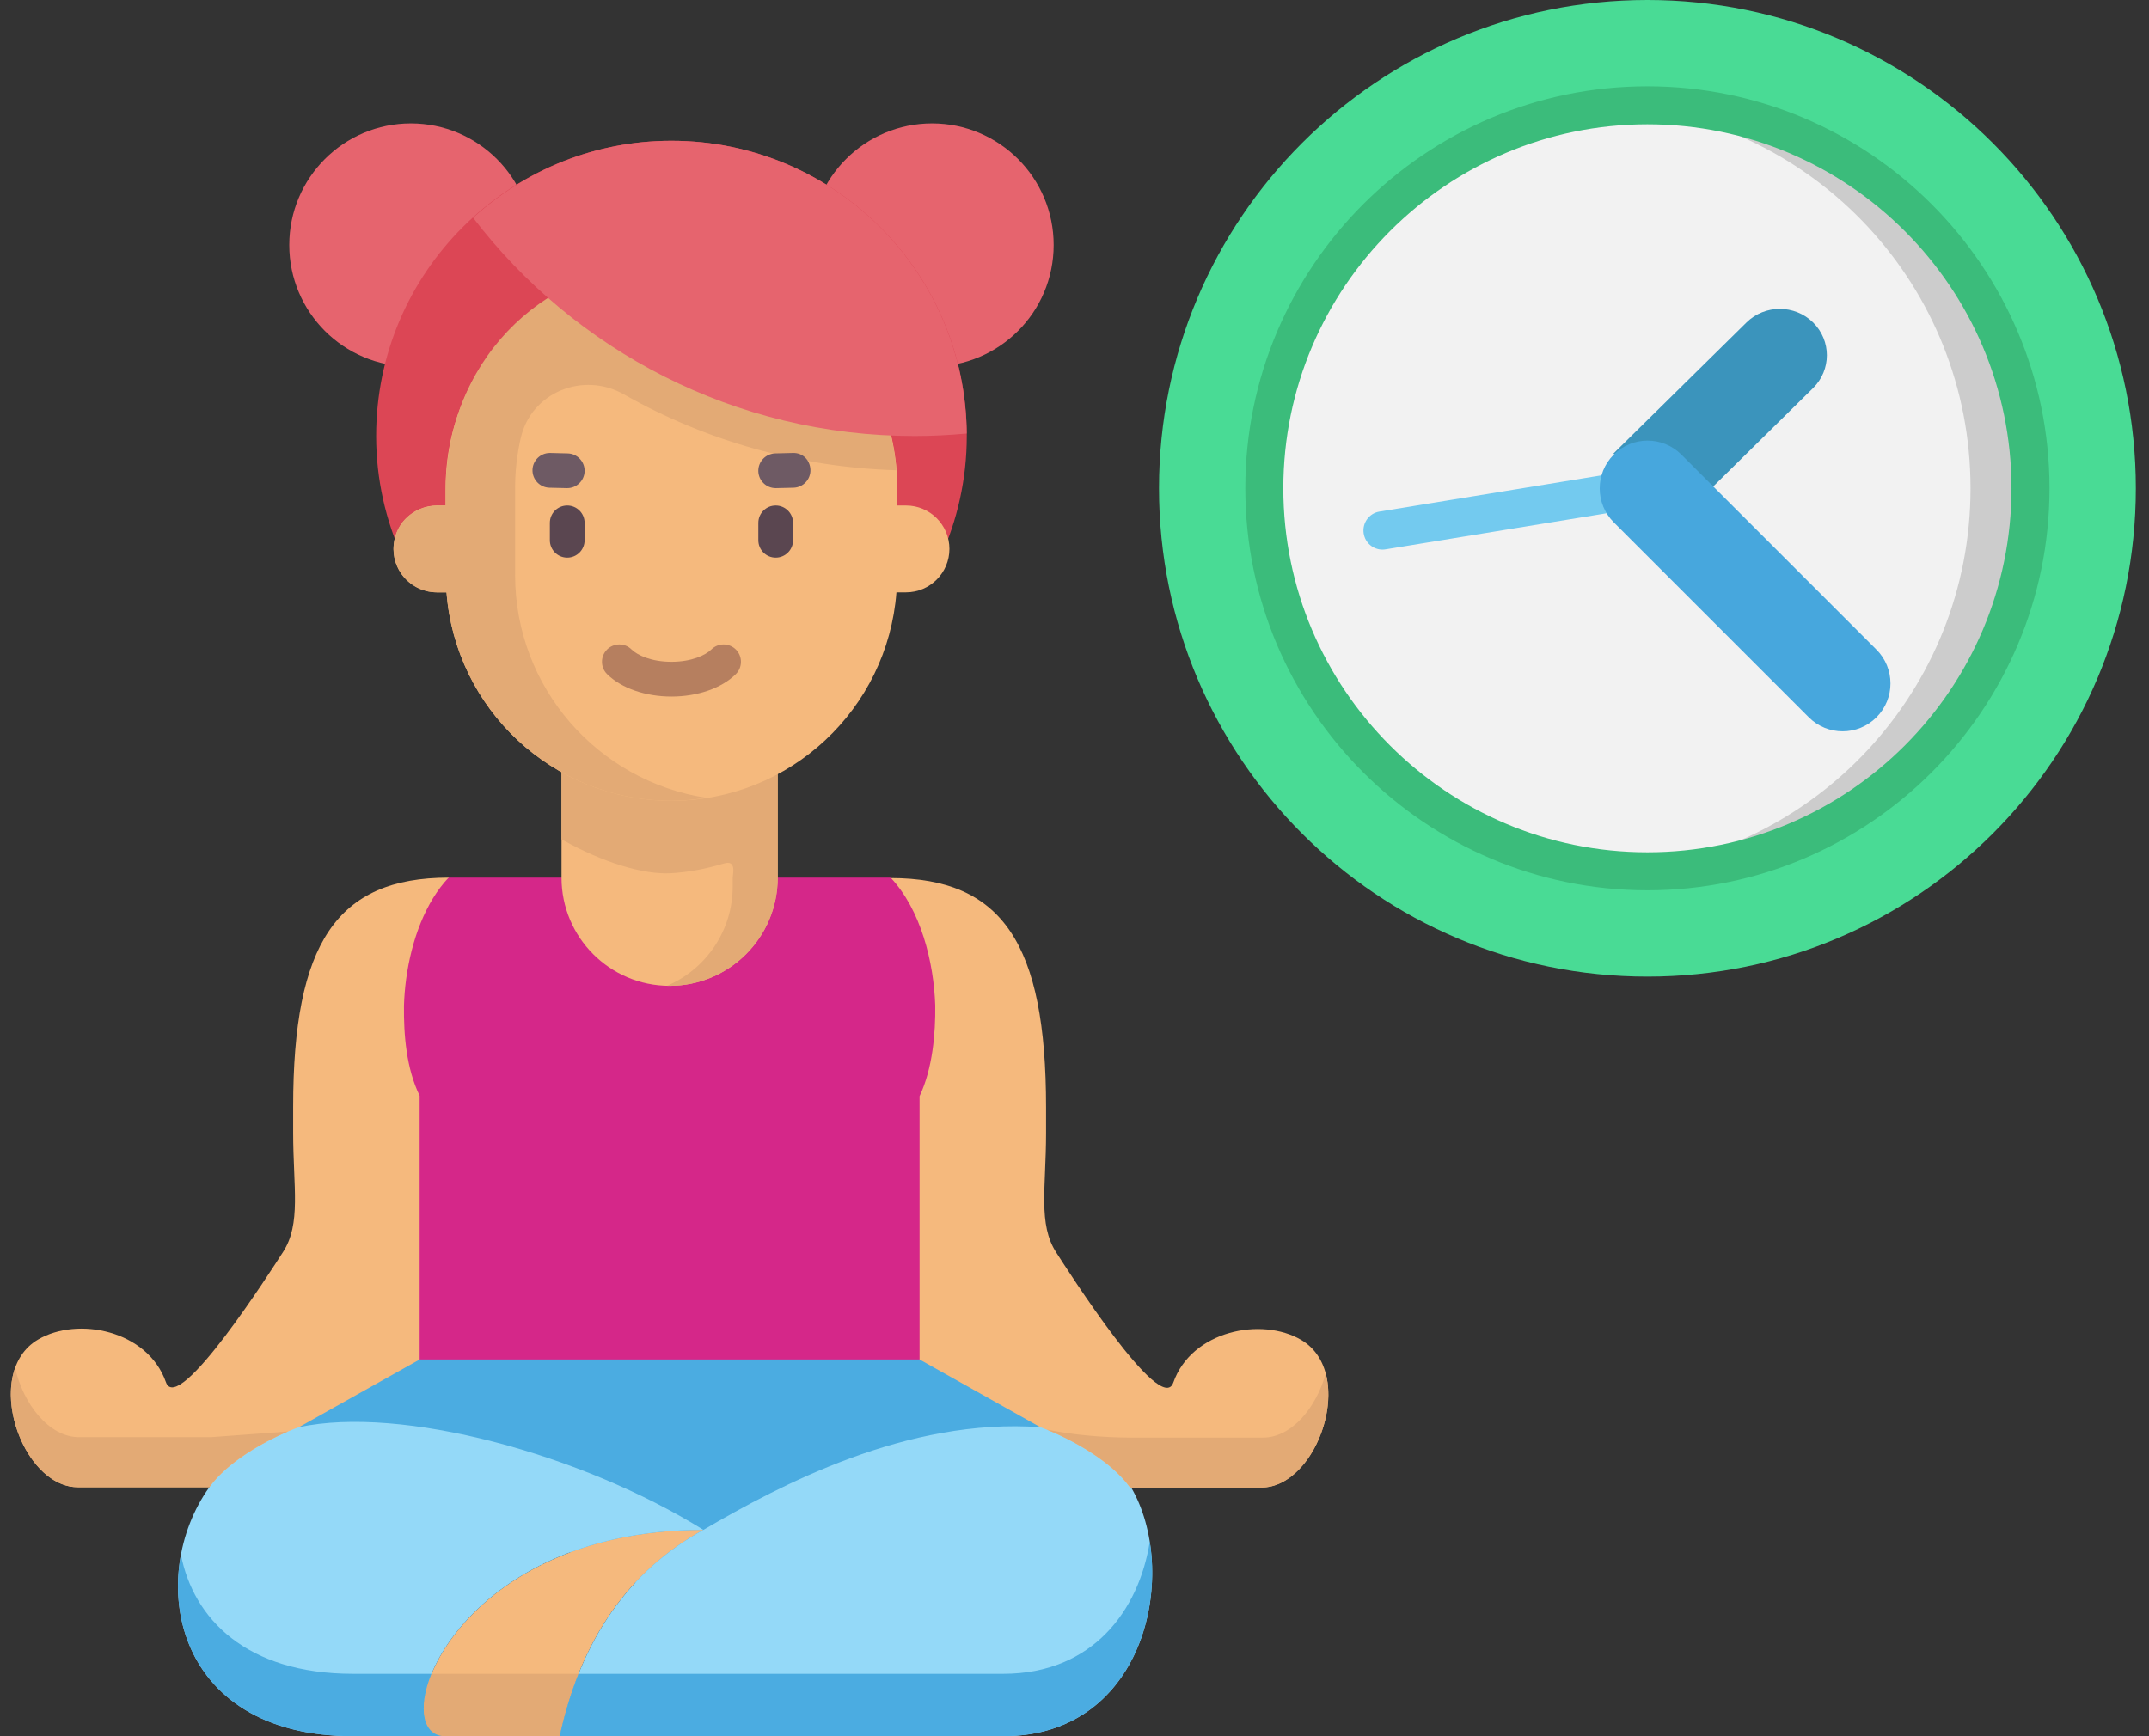 <svg width="99" height="80" viewBox="0 0 99 80" fill="none" xmlns="http://www.w3.org/2000/svg">
<rect x="0" y="0" width="99" height="80" fill="#333333" stroke="none"/>
<path fill-rule="evenodd" clip-rule="evenodd" d="M13.035 57.696C12.544 58.457 8.2 65.276 7.644 63.69C6.799 61.288 3.573 60.65 1.752 61.724C-0.829 63.241 0.98 68.528 3.585 68.528H9.643L19.332 67.809C26.42 59.82 26.744 50.677 20.667 40.44C15.512 40.444 13.502 43.471 13.505 51.012V52.186C13.505 54.704 13.883 56.395 13.035 57.696V57.696Z" fill="#F5B97D"/>
<path fill-rule="evenodd" clip-rule="evenodd" d="M52.052 68.543H58.11C60.714 68.543 62.524 63.261 59.943 61.74C58.121 60.67 54.896 61.307 54.051 63.709C53.491 65.296 49.15 58.473 48.661 57.716C47.812 56.411 48.19 54.723 48.19 52.206V51.032C48.19 43.487 46.183 40.463 41.028 40.459C41.032 40.459 41.032 40.463 41.036 40.463C33.442 51.221 35.464 68.497 52.052 68.543V68.543Z" fill="#F5B97D"/>
<path fill-rule="evenodd" clip-rule="evenodd" d="M19.332 50.491C18.718 49.225 18.595 47.695 18.61 46.332C18.622 45.927 18.657 45.521 18.71 45.116C18.957 43.297 19.61 41.556 20.667 40.44H41.028C42.421 41.915 43.019 44.332 43.085 46.332C43.1 47.591 42.969 49.228 42.363 50.51V62.643L31.76 67.481L19.332 62.643V50.491C19.332 50.491 19.332 50.491 19.332 50.491Z" fill="#D52789"/>
<path fill-rule="evenodd" clip-rule="evenodd" d="M13.768 65.763L32.404 74.37L47.927 65.763L42.363 62.643H19.332L13.768 65.763Z" fill="#4BACE1"/>
<path fill-rule="evenodd" clip-rule="evenodd" d="M32.404 70.493C20.678 70.493 17.672 80 20.524 80H25.783C26.756 75.528 28.978 72.381 32.404 70.493V70.493Z" fill="#F5B97D"/>
<path fill-rule="evenodd" clip-rule="evenodd" d="M9.643 68.528C6.734 72.59 7.876 80 16.26 80H20.524C17.673 80 20.678 70.493 32.404 70.493C26.786 66.999 18.487 64.747 13.768 65.763C12.652 66.161 10.615 67.192 9.658 68.505C9.655 68.508 9.655 68.512 9.65 68.516C9.647 68.52 9.647 68.524 9.643 68.528Z" fill="#94D9F8"/>
<path fill-rule="evenodd" clip-rule="evenodd" d="M32.405 70.493C28.978 72.382 26.756 75.528 25.783 80H46.218C52.886 80 54.336 72.316 52.102 68.528H52.052C51.103 67.204 49.047 66.161 47.928 65.763C41.796 65.315 35.927 68.435 32.405 70.493V70.493Z" fill="#94D9F8"/>
<path fill-rule="evenodd" clip-rule="evenodd" d="M8.335 71.636C7.606 75.532 9.751 80 16.261 80H20.524C19.482 80 19.224 78.734 19.88 77.127H16.261C11.333 77.127 8.906 74.571 8.335 71.636Z" fill="#4BACE1"/>
<path fill-rule="evenodd" clip-rule="evenodd" d="M19.88 77.127C19.224 78.734 19.482 80 20.524 80H25.783C26.007 78.973 26.297 78.016 26.651 77.127H19.88Z" fill="#E3AA75"/>
<path fill-rule="evenodd" clip-rule="evenodd" d="M26.651 77.127C26.297 78.016 26.007 78.973 25.783 80H46.218C51.612 80 53.596 74.965 52.967 71.034C52.476 74.181 50.347 77.127 46.218 77.127H26.651Z" fill="#4BACE1"/>
<path fill-rule="evenodd" clip-rule="evenodd" d="M0.695 63.029C-0.066 65.161 1.505 68.528 3.585 68.528H9.643L9.65 68.516L9.658 68.505C10.484 67.369 12.116 66.446 13.262 65.96L9.708 66.223H3.65C2.246 66.223 1.073 64.686 0.695 63.029V63.029Z" fill="#E3AA75"/>
<path fill-rule="evenodd" clip-rule="evenodd" d="M48.217 65.871C49.374 66.335 51.18 67.311 52.052 68.528H52.102C52.106 68.531 52.106 68.539 52.11 68.543H58.11C60.113 68.543 61.644 65.423 61.074 63.288C60.641 64.848 59.515 66.242 58.179 66.242H52.117C50.717 66.238 49.417 66.111 48.217 65.871V65.871Z" fill="#E3AA75"/>
<path fill-rule="evenodd" clip-rule="evenodd" d="M35.827 40.44V35.011L30.861 33.061L25.868 34.976V40.44C25.868 43.193 28.098 45.425 30.846 45.425C33.597 45.425 35.827 43.193 35.827 40.44Z" fill="#F5B97D"/>
<path fill-rule="evenodd" clip-rule="evenodd" d="M35.827 38.764V35.039C34.179 35.923 32.428 36.584 30.861 36.673C29.58 36.611 27.716 36.043 25.868 35.004V38.672L25.919 38.703C27.767 39.737 29.63 40.309 30.911 40.236C31.691 40.193 32.516 40.038 33.35 39.788C33.94 39.61 33.759 40.27 33.755 40.44V40.838C33.755 42.896 32.509 44.664 30.73 45.422C30.769 45.425 30.807 45.425 30.846 45.425C33.597 45.425 35.827 43.193 35.827 40.44V38.764Z" fill="#E3AA75"/>
<path d="M18.928 16.89C22.023 16.89 24.531 14.382 24.531 11.288C24.531 8.194 22.023 5.686 18.928 5.686C15.835 5.686 13.326 8.194 13.326 11.288C13.326 14.382 15.835 16.89 18.928 16.89Z" fill="#E6646E"/>
<path d="M42.938 16.89C46.032 16.89 48.54 14.382 48.54 11.288C48.54 8.194 46.032 5.686 42.938 5.686C39.844 5.686 37.335 8.194 37.335 11.288C37.335 14.382 39.844 16.89 42.938 16.89Z" fill="#E6646E"/>
<path d="M43.322 25.694C44.096 23.984 44.538 22.091 44.538 20.091C44.538 12.577 38.447 6.486 30.933 6.486C23.419 6.486 17.328 12.577 17.328 20.091C17.328 22.091 17.77 23.983 18.545 25.694L43.322 25.694Z" fill="#DC4655"/>
<path d="M41.737 23.293H41.337V22.492C41.337 16.746 36.679 12.088 30.933 12.088C25.187 12.088 20.529 16.746 20.529 22.492V23.293H20.129C19.024 23.293 18.128 24.188 18.128 25.293C18.128 26.398 19.024 27.294 20.129 27.294H20.57C20.979 32.665 25.457 36.898 30.933 36.898C36.409 36.898 40.887 32.665 41.297 27.294H41.737C42.842 27.294 43.738 26.398 43.738 25.293C43.738 24.188 42.842 23.293 41.737 23.293Z" fill="#F5B97D"/>
<path d="M23.73 26.494V22.492C23.73 21.699 23.82 20.927 23.989 20.186C24.469 18.079 26.863 17.105 28.743 18.172C32.526 20.318 36.808 21.533 41.295 21.668C40.861 16.147 36.128 11.836 30.437 12.1C24.834 12.36 20.529 16.756 20.529 22.676V23.293H20.243C19.07 23.293 18.243 24.046 18.139 25.087C18.019 26.285 18.956 27.294 20.129 27.294H20.57C20.979 32.665 25.457 36.898 30.933 36.898C31.48 36.898 32.014 36.845 32.539 36.763C27.552 35.993 23.73 31.696 23.73 26.494Z" fill="#E3AA75"/>
<path d="M30.933 32.096C29.732 32.096 28.624 31.711 27.97 31.065C27.655 30.754 27.652 30.248 27.962 29.933C28.274 29.619 28.781 29.615 29.094 29.926C29.36 30.188 30.001 30.495 30.933 30.495C31.864 30.495 32.505 30.188 32.772 29.926C33.085 29.615 33.592 29.619 33.904 29.933C34.214 30.248 34.211 30.754 33.896 31.065C33.242 31.711 32.134 32.096 30.933 32.096Z" fill="#B67F5F"/>
<path d="M26.131 25.694C25.689 25.694 25.331 25.335 25.331 24.893V24.093C25.331 23.651 25.689 23.293 26.131 23.293C26.574 23.293 26.932 23.651 26.932 24.093V24.893C26.932 25.335 26.574 25.694 26.131 25.694Z" fill="#5A4650"/>
<path d="M35.735 25.694C35.292 25.694 34.935 25.335 34.935 24.893V24.093C34.935 23.651 35.293 23.293 35.735 23.293C36.177 23.293 36.535 23.651 36.535 24.093V24.893C36.535 25.335 36.177 25.694 35.735 25.694Z" fill="#5A4650"/>
<path d="M26.131 22.492C26.125 22.492 26.119 22.492 26.112 22.492L25.311 22.473C24.87 22.462 24.521 22.094 24.531 21.653C24.542 21.217 24.898 20.872 25.331 20.872C25.337 20.872 25.343 20.872 25.351 20.872L26.151 20.892C26.592 20.902 26.942 21.269 26.932 21.712C26.921 22.147 26.564 22.492 26.131 22.492Z" fill="#6E5A64"/>
<path d="M35.735 22.492C35.302 22.492 34.946 22.147 34.934 21.712C34.924 21.27 35.274 20.903 35.715 20.892L36.516 20.872C36.989 20.852 37.325 21.211 37.335 21.653C37.346 22.094 36.996 22.462 36.555 22.473L35.754 22.492C35.748 22.492 35.741 22.492 35.735 22.492Z" fill="#6E5A64"/>
<path d="M30.933 6.486C27.41 6.486 24.211 7.836 21.795 10.033C26.475 16.146 33.844 20.091 42.137 20.091C42.945 20.091 43.743 20.049 44.532 19.976C44.47 12.516 38.408 6.486 30.933 6.486Z" fill="#E6646E"/>
<path d="M75.893 45C88.319 45 98.393 34.926 98.393 22.5C98.393 10.074 88.319 0 75.893 0C63.466 0 53.393 10.074 53.393 22.5C53.393 34.926 63.466 45 75.893 45Z" fill="#49DB95"/>
<path d="M75.893 40.186C85.66 40.186 93.579 32.268 93.579 22.5C93.579 12.733 85.66 4.814 75.893 4.814C66.125 4.814 58.206 12.733 58.206 22.5C58.206 32.268 66.125 40.186 75.893 40.186Z" fill="#F2F2F2"/>
<path d="M75.932 4.814C75.461 4.814 74.994 4.833 74.532 4.87C83.623 5.585 90.778 13.205 90.778 22.5C90.778 31.796 83.623 39.416 74.532 40.131C74.994 40.167 75.461 40.186 75.932 40.186C85.678 40.186 93.579 32.268 93.579 22.5C93.579 12.732 85.678 4.814 75.932 4.814Z" fill="#CCCCCC"/>
<path d="M75.893 41.023C65.679 41.023 57.369 32.713 57.369 22.5C57.369 12.286 65.679 3.976 75.893 3.976C86.106 3.976 94.416 12.286 94.416 22.5C94.416 32.714 86.106 41.023 75.893 41.023ZM75.893 5.727C66.644 5.727 59.12 13.251 59.12 22.5C59.12 31.748 66.644 39.272 75.893 39.272C85.141 39.272 92.665 31.748 92.665 22.5C92.665 13.251 85.141 5.727 75.893 5.727Z" fill="#3BBC7B"/>
<path d="M63.684 25.325C63.263 25.325 62.892 25.017 62.822 24.584C62.745 24.103 63.069 23.651 63.546 23.573L75.82 21.569C76.297 21.491 76.746 21.818 76.823 22.299C76.9 22.78 76.576 23.233 76.1 23.31L63.825 25.314C63.778 25.322 63.731 25.325 63.684 25.325Z" fill="#73CAEF"/>
<path d="M74.323 20.905L74.596 20.635L80.457 14.859C81.304 14.024 82.678 14.024 83.525 14.859C84.372 15.693 84.372 17.047 83.525 17.882L78.945 22.395" fill="#3B94BC"/>
<path d="M86.445 33.052C87.305 32.191 87.305 30.796 86.445 29.935L77.458 20.948C76.597 20.087 75.201 20.087 74.341 20.948C73.48 21.809 73.48 23.205 74.341 24.066L83.327 33.052C84.188 33.913 85.584 33.913 86.445 33.052Z" fill="#47A7DD"/>
</svg>
